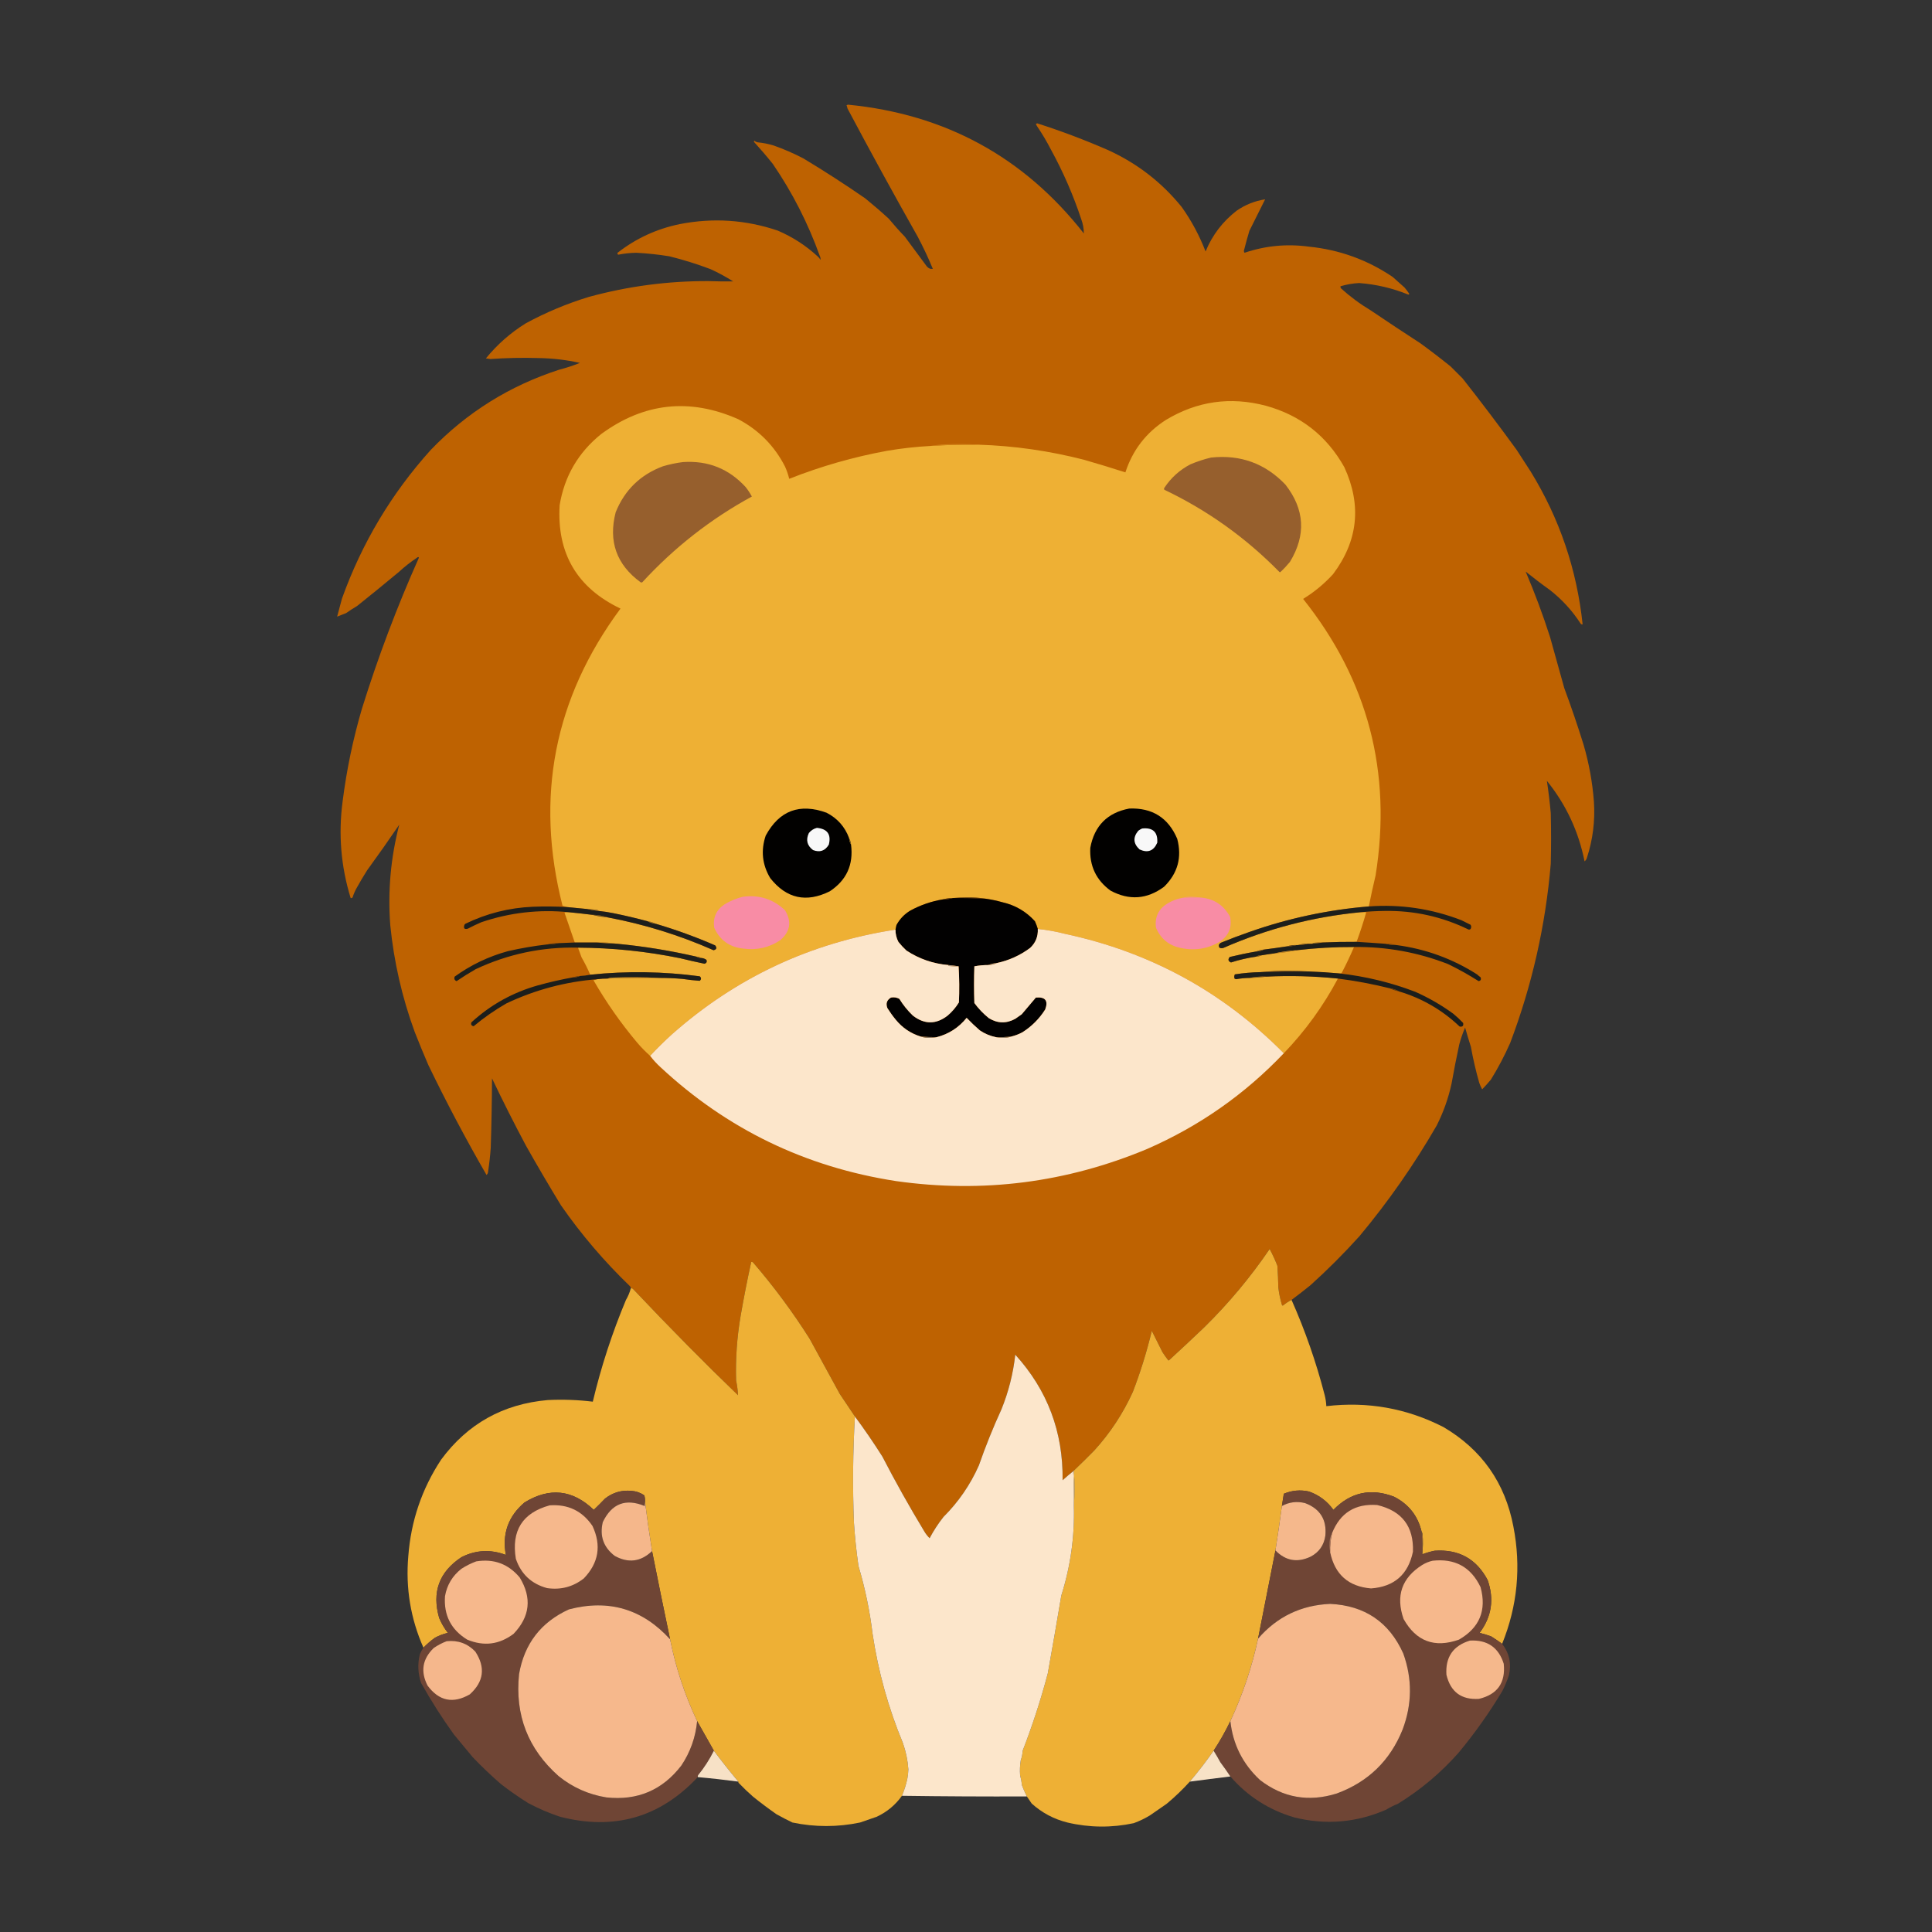 <?xml version="1.0" encoding="UTF-8"?>
<!DOCTYPE svg PUBLIC "-//W3C//DTD SVG 1.1//EN" "http://www.w3.org/Graphics/SVG/1.1/DTD/svg11.dtd">
<svg xmlns="http://www.w3.org/2000/svg" version="1.1" width="3000px" height="3000px" style="shape-rendering:geometricPrecision; text-rendering:geometricPrecision; image-rendering:optimizeQuality; fill-rule:evenodd; clip-rule:evenodd" xmlns:xlink="http://www.w3.org/1999/xlink">
<rect width="100%" height="100%" fill="#333333" stroke="none"/>
<g><path style="opacity:0.997" fill="#be6201" d="M 2005.5,2018.5 C 2000.88,2020.81 1996.55,2023.65 1992.5,2027C 1991.52,2027.59 1990.85,2027.26 1990.5,2026C 1987.93,2017.34 1986.1,2008.51 1985,1999.5C 1984.79,1988.12 1984.29,1976.79 1983.5,1965.5C 1984.74,1948.86 1985.58,1932.2 1986,1915.5C 1981.75,1923.86 1976.91,1931.86 1971.5,1939.5C 1941.69,1983.34 1907.69,2024 1869.5,2061.5C 1851.65,2078.52 1833.65,2095.35 1815.5,2112C 1814.67,2112.69 1814,2112.52 1813.5,2111.5C 1810.47,2107.64 1807.64,2103.64 1805,2099.5C 1799.45,2088.39 1793.95,2077.39 1788.5,2066.5C 1780.8,2098.77 1770.97,2130.44 1759,2161.5C 1743.72,2195.09 1723.72,2225.42 1699,2252.5C 1688.6,2263.06 1678.1,2273.4 1667.5,2283.5C 1666.83,2283.5 1666.5,2283.83 1666.5,2284.5C 1660.87,2288.96 1655.37,2293.62 1650,2298.5C 1650.96,2223.49 1626.46,2158.49 1576.5,2103.5C 1573.24,2132.86 1566.08,2161.19 1555,2188.5C 1541.94,2216.95 1530.28,2245.95 1520,2275.5C 1506.62,2305.61 1488.28,2332.28 1465,2355.5C 1456.84,2365.82 1449.67,2376.82 1443.5,2388.5C 1440.19,2385.23 1437.36,2381.57 1435,2377.5C 1412.05,2339.55 1390.38,2300.88 1370,2261.5C 1356.55,2240.25 1342.39,2219.58 1327.5,2199.5C 1319.68,2187.86 1311.84,2176.2 1304,2164.5C 1288.33,2135.83 1272.67,2107.17 1257,2078.5C 1230.72,2037.05 1201.56,1997.72 1169.5,1960.5C 1168.68,1959.61 1167.68,1959.28 1166.5,1959.5C 1160.38,1987.37 1154.88,2015.37 1150,2043.5C 1144.36,2076.61 1142.02,2109.94 1143,2143.5C 1144.58,2151.13 1145.58,2158.8 1146,2166.5C 1119.69,2141.19 1093.69,2115.53 1068,2089.5C 1039.14,2060.3 1010.64,2030.8 982.5,2001C 981.552,2000.52 980.552,2000.35 979.5,2000.5C 979.461,1999.42 979.127,1998.42 978.5,1997.5C 938.359,1958.88 902.526,1916.88 871,1871.5C 852.482,1841.13 834.482,1810.46 817,1779.5C 798.587,1745.01 780.92,1710.01 764,1674.5C 763.829,1710.51 763.163,1746.51 762,1782.5C 761.16,1794.55 759.827,1806.55 758,1818.5C 757.964,1820.94 757.131,1822.94 755.5,1824.5C 723.196,1768.55 693.029,1711.55 665,1653.5C 657.718,1636.6 650.718,1619.6 644,1602.5C 624.325,1548.8 611.658,1493.47 606,1436.5C 602.021,1383.61 606.687,1331.61 620,1280.5C 603.722,1304.44 587.056,1328.11 570,1351.5C 564.415,1360.34 559.081,1369.34 554,1378.5C 551.283,1383.27 549.116,1388.27 547.5,1393.5C 546.675,1394.39 545.675,1394.72 544.5,1394.5C 529.416,1345.49 525.249,1295.49 532,1244.5C 538.162,1195.69 548.162,1147.69 562,1100.5C 586.931,1020.5 616.431,942.329 650.5,866C 649.964,864.623 648.964,864.623 647.5,866C 637.52,872.663 628.186,879.996 619.5,888C 597.981,905.916 576.314,923.582 554.5,941C 548.663,944.418 542.996,948.084 537.5,952C 532.766,953.841 528.1,955.675 523.5,957.5C 526.089,948.226 528.589,938.892 531,929.5C 561.956,843.212 607.956,766.212 669,698.5C 724.87,640.455 791.37,598.955 868.5,574C 879.399,571.2 890.065,567.7 900.5,563.5C 879.439,558.827 858.106,556.327 836.5,556C 811.476,555.254 786.476,555.754 761.5,557.5C 759.167,557.167 756.833,556.833 754.5,556.5C 772.188,534.842 792.854,516.675 816.5,502C 847.712,485.067 880.378,471.4 914.5,461C 975.196,444.425 1037.03,436.258 1100,436.5C 1112.84,436.93 1125.67,437.097 1138.5,437C 1127.31,429.904 1115.65,423.571 1103.5,418C 1082.59,410.082 1061.26,403.415 1039.5,398C 1022.43,395.221 1005.27,393.388 988,392.5C 978.527,392.647 969.194,393.647 960,395.5C 958.77,394.725 958.437,393.725 959,392.5C 987.52,370.195 1019.69,355.362 1055.5,348C 1107.11,337.888 1157.78,341.221 1207.5,358C 1230.59,367.859 1251.26,381.193 1269.5,398C 1271.38,399.543 1272.88,401.376 1274,403.5C 1274.32,401.447 1273.99,399.447 1273,397.5C 1254.68,346.522 1230.35,298.855 1200,254.5C 1190.55,242.711 1180.71,231.211 1170.5,220C 1170.83,219.5 1171.17,219 1171.5,218.5C 1172.91,219.806 1174.58,220.64 1176.5,221C 1185.01,221.817 1193.34,223.484 1201.5,226C 1217.31,231.57 1232.64,238.236 1247.5,246C 1280.15,265.657 1312.15,286.324 1343.5,308C 1355.96,318.126 1368.13,328.626 1380,339.5C 1387.99,349.157 1396.32,358.49 1405,367.5C 1416.32,382.795 1427.65,398.129 1439,413.5C 1441.6,416.696 1444.77,418.029 1448.5,417.5C 1441.49,400.481 1433.66,383.815 1425,367.5C 1387.82,301.647 1351.49,235.314 1316,168.5C 1315.65,166.782 1315.15,165.115 1314.5,163.5C 1315.17,163.167 1315.83,162.833 1316.5,162.5C 1467.75,177.185 1589.92,243.852 1683,362.5C 1682.96,354.981 1681.62,347.648 1679,340.5C 1666.6,303.042 1650.94,267.042 1632,232.5C 1625.44,219.704 1618.1,207.37 1610,195.5C 1609.5,194.5 1609,193.5 1608.5,192.5C 1609.17,192.167 1609.83,191.833 1610.5,191.5C 1647.93,203.475 1684.6,217.308 1720.5,233C 1765.77,253.635 1803.93,283.135 1835,321.5C 1850.18,342.855 1862.51,365.855 1872,390.5C 1882.45,365.043 1898.61,343.877 1920.5,327C 1933.83,317.833 1948.5,312 1964.5,309.5C 1956.34,325.811 1948.18,342.144 1940,358.5C 1937.13,368.114 1934.46,377.78 1932,387.5C 1931.2,389.259 1931.37,390.926 1932.5,392.5C 1965.11,381.512 1998.45,378.345 2032.5,383C 2079.9,387.798 2123.24,403.464 2162.5,430C 2168.67,435.5 2174.83,441 2181,446.5C 2183.69,449.692 2186.19,453.025 2188.5,456.5C 2188,456.833 2187.5,457.167 2187,457.5C 2162.52,447.506 2137.02,441.506 2110.5,439.5C 2100.61,440.011 2090.95,441.678 2081.5,444.5C 2081.35,445.552 2081.52,446.552 2082,447.5C 2096.37,460.542 2111.87,472.042 2128.5,482C 2154,499.248 2179.66,516.248 2205.5,533C 2221.43,544.589 2237.1,556.589 2252.5,569C 2258.67,575.167 2264.83,581.333 2271,587.5C 2299.74,623.983 2327.74,660.983 2355,698.5C 2362.33,709.833 2369.67,721.167 2377,732.5C 2421.62,805.177 2448.45,884.177 2457.5,969.5C 2456.32,969.719 2455.32,969.386 2454.5,968.5C 2441.43,948.269 2425.43,930.769 2406.5,916C 2393.72,906.884 2381.22,897.384 2369,887.5C 2383.19,920.725 2395.86,954.725 2407,989.5C 2414.43,1015.83 2421.76,1042.16 2429,1068.5C 2439.79,1097.55 2449.79,1126.88 2459,1156.5C 2467.38,1185.27 2472.72,1214.6 2475,1244.5C 2477.04,1274.57 2473.37,1303.9 2464,1332.5C 2463.31,1334.55 2462.15,1336.22 2460.5,1337.5C 2451.18,1290.86 2431.68,1249.19 2402,1212.5C 2404.49,1229.05 2406.49,1245.72 2408,1262.5C 2408.67,1288.83 2408.67,1315.17 2408,1341.5C 2399.9,1437.21 2378.9,1529.88 2345,1619.5C 2336.32,1639.18 2326.32,1658.18 2315,1676.5C 2310.66,1681.67 2306.16,1686.67 2301.5,1691.5C 2299.72,1688.33 2298.22,1684.99 2297,1681.5C 2291.72,1663.05 2287.39,1644.38 2284,1625.5C 2280.8,1615.56 2277.8,1605.56 2275,1595.5C 2271.4,1603.96 2268.4,1612.63 2266,1621.5C 2261.62,1641.76 2257.62,1662.09 2254,1682.5C 2249.07,1705.21 2241.4,1726.87 2231,1747.5C 2195.92,1808.34 2155.92,1865.67 2111,1919.5C 2086.86,1946.31 2061.36,1971.81 2034.5,1996C 2025,2003.66 2015.34,2011.16 2005.5,2018.5 Z M 1983.5,1965.5 C 1980.08,1956.66 1976.08,1947.99 1971.5,1939.5C 1976.91,1931.86 1981.75,1923.86 1986,1915.5C 1985.58,1932.2 1984.74,1948.86 1983.5,1965.5 Z"/></g>
<g><path style="opacity:1" fill="#eeb034" d="M 2125.5,1407.5 C 2062.12,1412.73 2000.45,1425.9 1940.5,1447C 1925.34,1452.27 1910.34,1457.94 1895.5,1464C 1892.61,1465.93 1891.95,1468.43 1893.5,1471.5C 1895.43,1472.52 1897.43,1472.69 1899.5,1472C 1967.56,1442.15 2038.56,1423.65 2112.5,1416.5C 2115.5,1416.5 2118.5,1416.5 2121.5,1416.5C 2117.08,1432.02 2112.08,1447.35 2106.5,1462.5C 2088.82,1462.38 2071.16,1462.72 2053.5,1463.5C 2049.15,1463.33 2044.82,1463.5 2040.5,1464C 2039.26,1464.23 2038.26,1464.73 2037.5,1465.5C 2035.17,1465.5 2032.83,1465.5 2030.5,1465.5C 2025.25,1465.3 2020.25,1465.97 2015.5,1467.5C 2014.83,1467.5 2014.17,1467.5 2013.5,1467.5C 2008.25,1467.3 2003.25,1467.97 1998.5,1469.5C 1986.53,1471.33 1974.53,1473 1962.5,1474.5C 1958.2,1474.75 1954.2,1475.75 1950.5,1477.5C 1936.75,1479.85 1923.08,1482.69 1909.5,1486C 1906.43,1489.8 1907.09,1492.64 1911.5,1494.5C 1924.26,1490.39 1937.26,1487.39 1950.5,1485.5C 1953.43,1485.43 1956.09,1484.77 1958.5,1483.5C 1965.14,1482.31 1971.8,1481.31 1978.5,1480.5C 1990.4,1479.57 2002.07,1477.9 2013.5,1475.5C 2042.91,1472.03 2072.58,1470.37 2102.5,1470.5C 2096.71,1484.08 2090.38,1497.41 2083.5,1510.5C 2082.31,1511.43 2080.98,1511.76 2079.5,1511.5C 2063.87,1510.07 2048.2,1509.07 2032.5,1508.5C 2022.34,1507.83 2012.01,1507.5 2001.5,1507.5C 1986.63,1507.3 1971.97,1507.97 1957.5,1509.5C 1944.09,1509.78 1930.75,1510.95 1917.5,1513C 1916.41,1515.06 1916.24,1517.23 1917,1519.5C 1917.72,1520.06 1918.56,1520.39 1919.5,1520.5C 1926.44,1519.25 1933.44,1518.58 1940.5,1518.5C 1949.35,1518.31 1958.02,1517.64 1966.5,1516.5C 2003.64,1514.7 2040.64,1515.7 2077.5,1519.5C 2054.88,1562.07 2026.88,1600.73 1993.5,1635.5C 1899.12,1540.12 1785.78,1478.29 1653.5,1450C 1639.67,1446.4 1625.67,1443.9 1611.5,1442.5C 1610.29,1438.41 1608.79,1434.41 1607,1430.5C 1593.38,1415.43 1576.54,1405.6 1556.5,1401C 1547.94,1398.59 1539.28,1396.76 1530.5,1395.5C 1520.88,1393.96 1511.05,1393.29 1501,1393.5C 1493.66,1393.5 1486.49,1393.83 1479.5,1394.5C 1474.27,1394.44 1469.27,1395.11 1464.5,1396.5C 1446.53,1399.44 1429.53,1405.27 1413.5,1414C 1404.28,1419.55 1397.12,1427.05 1392,1436.5C 1391.56,1438.87 1391.06,1441.2 1390.5,1443.5C 1258.57,1463.81 1142.9,1517.98 1043.5,1606C 1031.58,1616.75 1020.25,1627.92 1009.5,1639.5C 1002.17,1633 995.338,1626 989,1618.5C 963.657,1588.31 941.157,1556.14 921.5,1522C 923.708,1521.81 925.708,1521.31 927.5,1520.5C 932.805,1519.81 938.138,1519.47 943.5,1519.5C 970.49,1518.64 997.49,1518.31 1024.5,1518.5C 1036.19,1518.5 1047.85,1519 1059.5,1520C 1068.5,1521.36 1077.5,1522.36 1086.5,1523C 1089.17,1520.67 1089.17,1518.33 1086.5,1516C 1029.94,1508.44 973.27,1507.61 916.5,1513.5C 912.525,1504.22 908.025,1495.22 903,1486.5C 901.153,1481.48 899.319,1476.48 897.5,1471.5C 951.046,1471.75 1004.05,1477.25 1056.5,1488C 1068.97,1491.08 1081.47,1493.91 1094,1496.5C 1097.07,1495.55 1098.07,1493.55 1097,1490.5C 1094.51,1488.66 1091.67,1487.66 1088.5,1487.5C 1086.49,1486.08 1084.15,1485.41 1081.5,1485.5C 1040.82,1476.11 999.82,1469.44 958.5,1465.5C 948.049,1463.81 937.383,1463.14 926.5,1463.5C 915.167,1463.5 903.833,1463.5 892.5,1463.5C 887.266,1447.97 881.933,1432.47 876.5,1417C 878.81,1416.5 881.143,1416.34 883.5,1416.5C 895.519,1417.67 907.519,1419 919.5,1420.5C 927.268,1422.45 935.268,1423.78 943.5,1424.5C 1000.22,1435.13 1055.06,1452.13 1108,1475.5C 1112.76,1474.31 1113.59,1471.81 1110.5,1468C 1080.54,1454.96 1049.87,1443.79 1018.5,1434.5C 1014.5,1432.39 1010.16,1431.06 1005.5,1430.5C 987.98,1425.77 970.313,1421.6 952.5,1418C 944.881,1416.43 937.214,1415.27 929.5,1414.5C 929.082,1413.78 928.416,1413.28 927.5,1413C 922.192,1412.17 916.859,1411.67 911.5,1411.5C 901.177,1410.43 890.843,1409.43 880.5,1408.5C 878.302,1407.83 875.969,1407.17 873.5,1406.5C 830.509,1237.97 860.509,1084.13 963.5,945C 896.059,912.847 864.559,859.347 869,784.5C 876.423,739.493 897.923,702.66 933.5,674C 1000,625.25 1071,617.583 1146.5,651C 1178.39,667.887 1202.55,692.387 1219,724.5C 1221.73,730.63 1223.9,736.963 1225.5,743.5C 1274.67,724.059 1325.34,709.559 1377.5,700C 1399.69,696.219 1422.03,693.719 1444.5,692.5C 1469.47,690.898 1494.47,690.231 1519.5,690.5C 1574.84,692.254 1629.5,700.087 1683.5,714C 1705,720.185 1726.33,726.685 1747.5,733.5C 1758.75,698.857 1779.75,671.691 1810.5,652C 1858.89,622.878 1910.56,615.544 1965.5,630C 2019.54,644.889 2060.21,676.723 2087.5,725.5C 2114.62,784.444 2108.79,839.777 2070,891.5C 2056.27,906.567 2040.77,919.4 2023.5,930C 2124.17,1056.18 2161.67,1199.34 2136,1359.5C 2132.18,1375.44 2128.68,1391.44 2125.5,1407.5 Z"/></g>
<g><path style="opacity:1" fill="#d38517" d="M 1519.5,690.5 C 1494.47,690.231 1469.47,690.898 1444.5,692.5C 1451.97,691.19 1459.63,690.357 1467.5,690C 1485,689.171 1502.34,689.338 1519.5,690.5 Z"/></g>
<g><path style="opacity:1" fill="#965f2d" d="M 1880.5,710.5 C 1926.11,705.64 1964.61,719.64 1996,752.5C 2025.96,790.871 2028.29,830.871 2003,872.5C 1998.53,877.968 1993.7,883.135 1988.5,888C 1987.83,888.667 1987.17,888.667 1986.5,888C 1934.47,834.965 1874.97,792.465 1808,760.5C 1807.33,759.5 1807.33,758.5 1808,757.5C 1818.36,741.804 1831.86,729.637 1848.5,721C 1858.99,716.557 1869.66,713.057 1880.5,710.5 Z"/></g>
<g><path style="opacity:1" fill="#965f2d" d="M 1060.5,717.5 C 1099.41,714.882 1131.91,727.882 1158,756.5C 1161.58,761.073 1164.74,765.907 1167.5,771C 1103.64,805.828 1046.97,850.162 997.5,904C 996.5,904.667 995.5,904.667 994.5,904C 957.266,876.664 944.433,840.497 956,795.5C 969.96,760.874 994.46,737.04 1029.5,724C 1039.79,720.976 1050.12,718.81 1060.5,717.5 Z"/></g>
<g><path style="opacity:1" fill="#020100" d="M 1318.5,1301.5 C 1318.72,1305.16 1319.72,1308.5 1321.5,1311.5C 1325.51,1342.65 1314.51,1366.81 1288.5,1384C 1251.98,1402.16 1221.14,1395.33 1196,1363.5C 1183.53,1342.59 1181.2,1320.59 1189,1297.5C 1210.08,1258.67 1241.58,1246.83 1283.5,1262C 1300.34,1270.67 1312.01,1283.83 1318.5,1301.5 Z"/></g>
<g><path style="opacity:1" fill="#020100" d="M 1753.5,1255.5 C 1789.27,1254.12 1814.1,1269.79 1828,1302.5C 1835.59,1331.39 1828.76,1356.22 1807.5,1377C 1781.11,1396.5 1753.45,1398.5 1724.5,1383C 1702.07,1366.64 1691.57,1344.47 1693,1316.5C 1699.37,1282.29 1719.54,1261.96 1753.5,1255.5 Z"/></g>
<g><path style="opacity:1" fill="#f8f8f8" d="M 1268.5,1285.5 C 1284.76,1287.03 1290.93,1295.69 1287,1311.5C 1281.28,1321.2 1273.11,1324.03 1262.5,1320C 1253.17,1313.02 1251,1304.19 1256,1293.5C 1259.38,1289.41 1263.54,1286.74 1268.5,1285.5 Z"/></g>
<g><path style="opacity:1" fill="#f8f8f8" d="M 1773.5,1286.5 C 1790.16,1284.71 1797.99,1292.04 1797,1308.5C 1791.43,1321.36 1782.27,1324.86 1769.5,1319C 1759.69,1309.91 1759.02,1300.25 1767.5,1290C 1769.43,1288.54 1771.43,1287.37 1773.5,1286.5 Z"/></g>
<g><path style="opacity:1" fill="#5b4315" d="M 1318.5,1301.5 C 1320.28,1304.5 1321.28,1307.84 1321.5,1311.5C 1319.72,1308.5 1318.72,1305.16 1318.5,1301.5 Z"/></g>
<g><path style="opacity:1" fill="#f59783" d="M 1861.5,1393.5 C 1852.48,1393.45 1843.48,1393.78 1834.5,1394.5C 1839.58,1392.98 1844.91,1392.32 1850.5,1392.5C 1854.35,1392.5 1858.02,1392.83 1861.5,1393.5 Z"/></g>
<g><path style="opacity:1" fill="#f88ca5" d="M 1153.5,1392.5 C 1178.83,1389.1 1200.66,1396.1 1219,1413.5C 1229.69,1431.09 1227.19,1446.59 1211.5,1460C 1194.2,1471.46 1175.2,1475.79 1154.5,1473C 1132.95,1470.83 1117.79,1460 1109,1440.5C 1106.75,1424.83 1112.25,1412.67 1125.5,1404C 1134.39,1398.71 1143.72,1394.88 1153.5,1392.5 Z"/></g>
<g><path style="opacity:1" fill="#594214" d="M 1479.5,1394.5 C 1486.49,1393.83 1493.66,1393.5 1501,1393.5C 1511.05,1393.29 1520.88,1393.96 1530.5,1395.5C 1513.51,1394.66 1496.51,1394.33 1479.5,1394.5 Z"/></g>
<g><path style="opacity:1" fill="#f88ca5" d="M 1861.5,1393.5 C 1883.44,1394.53 1899.6,1404.53 1910,1423.5C 1913.32,1439.7 1908.16,1452.53 1894.5,1462C 1875.52,1473.36 1855.19,1476.7 1833.5,1472C 1815.06,1468.22 1802.23,1457.72 1795,1440.5C 1792.83,1423.33 1799.33,1410.5 1814.5,1402C 1820.79,1398.4 1827.46,1395.9 1834.5,1394.5C 1843.48,1393.78 1852.48,1393.45 1861.5,1393.5 Z"/></g>
<g><path style="opacity:1" fill="#020101" d="M 1479.5,1394.5 C 1496.51,1394.33 1513.51,1394.66 1530.5,1395.5C 1539.28,1396.76 1547.94,1398.59 1556.5,1401C 1576.54,1405.6 1593.38,1415.43 1607,1430.5C 1608.79,1434.41 1610.29,1438.41 1611.5,1442.5C 1612.07,1454.19 1608.07,1464.02 1599.5,1472C 1583.95,1483.58 1566.62,1491.41 1547.5,1495.5C 1542.88,1495.76 1538.54,1496.76 1534.5,1498.5C 1527.22,1498.48 1520.06,1499.15 1513,1500.5C 1512.33,1519.5 1512.33,1538.5 1513,1557.5C 1519.46,1566.3 1526.96,1574.13 1535.5,1581C 1548.97,1589.28 1562.63,1589.61 1576.5,1582C 1579.83,1579.67 1583.17,1577.33 1586.5,1575C 1593.83,1566.33 1601.17,1557.67 1608.5,1549C 1623.2,1547.68 1628.03,1553.85 1623,1567.5C 1613.83,1582 1602,1593.83 1587.5,1603C 1582.03,1605.88 1576.36,1608.04 1570.5,1609.5C 1562.53,1610.32 1554.53,1610.66 1546.5,1610.5C 1537.49,1608.67 1529.16,1605.17 1521.5,1600C 1514.31,1593.81 1507.48,1587.31 1501,1580.5C 1488.64,1595.76 1473.14,1605.76 1454.5,1610.5C 1446.15,1610.52 1437.82,1610.19 1429.5,1609.5C 1414.11,1604.72 1401.28,1596.05 1391,1583.5C 1386.28,1577.78 1381.95,1571.78 1378,1565.5C 1375.13,1558.42 1376.96,1552.92 1383.5,1549C 1388.07,1548.11 1392.41,1548.78 1396.5,1551C 1402.36,1560.53 1409.36,1569.2 1417.5,1577C 1435.52,1590.96 1453.52,1590.96 1471.5,1577C 1478.46,1571.05 1484.29,1564.22 1489,1556.5C 1489.83,1537.66 1489.66,1519 1488.5,1500.5C 1483.33,1499.62 1478,1498.95 1472.5,1498.5C 1448.85,1496.45 1427.19,1488.95 1407.5,1476C 1402.97,1471.8 1398.8,1467.3 1395,1462.5C 1391.95,1456.52 1390.45,1450.18 1390.5,1443.5C 1391.06,1441.2 1391.56,1438.87 1392,1436.5C 1397.12,1427.05 1404.28,1419.55 1413.5,1414C 1429.53,1405.27 1446.53,1399.44 1464.5,1396.5C 1469.73,1396.56 1474.73,1395.89 1479.5,1394.5 Z"/></g>
<g><path style="opacity:1" fill="#493611" d="M 1479.5,1394.5 C 1474.73,1395.89 1469.73,1396.56 1464.5,1396.5C 1469.27,1395.11 1474.27,1394.44 1479.5,1394.5 Z"/></g>
<g><path style="opacity:1" fill="#1d1f1c" d="M 2112.5,1416.5 C 2038.56,1423.65 1967.56,1442.15 1899.5,1472C 1897.43,1472.69 1895.43,1472.52 1893.5,1471.5C 1891.95,1468.43 1892.61,1465.93 1895.5,1464C 1910.34,1457.94 1925.34,1452.27 1940.5,1447C 2000.45,1425.9 2062.12,1412.73 2125.5,1407.5C 2175.21,1403.88 2223.21,1411.04 2269.5,1429C 2274.17,1431.33 2278.83,1433.67 2283.5,1436C 2284.78,1438.13 2284.78,1440.3 2283.5,1442.5C 2282.28,1443.61 2280.94,1443.78 2279.5,1443C 2238.84,1423.29 2195.84,1413.79 2150.5,1414.5C 2137.65,1414.63 2124.98,1415.3 2112.5,1416.5 Z"/></g>
<g><path style="opacity:1" fill="#1d1e1c" d="M 880.5,1408.5 C 890.843,1409.43 901.177,1410.43 911.5,1411.5C 917.31,1412.86 923.31,1413.86 929.5,1414.5C 937.214,1415.27 944.881,1416.43 952.5,1418C 970.313,1421.6 987.98,1425.77 1005.5,1430.5C 1009.5,1432.61 1013.84,1433.94 1018.5,1434.5C 1049.87,1443.79 1080.54,1454.96 1110.5,1468C 1113.59,1471.81 1112.76,1474.31 1108,1475.5C 1055.06,1452.13 1000.22,1435.13 943.5,1424.5C 935.837,1421.89 927.837,1420.56 919.5,1420.5C 907.519,1419 895.519,1417.67 883.5,1416.5C 837.136,1411.84 791.803,1417 747.5,1432C 740.42,1435.04 733.42,1438.37 726.5,1442C 721.333,1443.5 719.5,1441.67 721,1436.5C 721.308,1435.69 721.808,1435.03 722.5,1434.5C 755.632,1418.37 790.632,1409.54 827.5,1408C 845.181,1407.29 862.847,1407.45 880.5,1408.5 Z"/></g>
<g><path style="opacity:1" fill="#8c6c29" d="M 911.5,1411.5 C 916.859,1411.67 922.192,1412.17 927.5,1413C 928.416,1413.28 929.082,1413.78 929.5,1414.5C 923.31,1413.86 917.31,1412.86 911.5,1411.5 Z"/></g>
<g><path style="opacity:1" fill="#5b4b24" d="M 919.5,1420.5 C 927.837,1420.56 935.837,1421.89 943.5,1424.5C 935.268,1423.78 927.268,1422.45 919.5,1420.5 Z"/></g>
<g><path style="opacity:1" fill="#94722a" d="M 1005.5,1430.5 C 1010.16,1431.06 1014.5,1432.39 1018.5,1434.5C 1013.84,1433.94 1009.5,1432.61 1005.5,1430.5 Z"/></g>
<g><path style="opacity:1" fill="#fce6cb" d="M 1611.5,1442.5 C 1625.67,1443.9 1639.67,1446.4 1653.5,1450C 1785.78,1478.29 1899.12,1540.12 1993.5,1635.5C 1932.93,1699.21 1862.26,1748.71 1781.5,1784C 1656.26,1836.41 1526.26,1853.07 1391.5,1834C 1250.87,1812.34 1128.87,1753.34 1025.5,1657C 1019.65,1651.65 1014.31,1645.81 1009.5,1639.5C 1020.25,1627.92 1031.58,1616.75 1043.5,1606C 1142.9,1517.98 1258.57,1463.81 1390.5,1443.5C 1390.45,1450.18 1391.95,1456.52 1395,1462.5C 1398.8,1467.3 1402.97,1471.8 1407.5,1476C 1427.19,1488.95 1448.85,1496.45 1472.5,1498.5C 1472.61,1499.12 1472.94,1499.62 1473.5,1500C 1478.49,1500.5 1483.49,1500.67 1488.5,1500.5C 1489.66,1519 1489.83,1537.66 1489,1556.5C 1484.29,1564.22 1478.46,1571.05 1471.5,1577C 1453.52,1590.96 1435.52,1590.96 1417.5,1577C 1409.36,1569.2 1402.36,1560.53 1396.5,1551C 1392.41,1548.78 1388.07,1548.11 1383.5,1549C 1376.96,1552.92 1375.13,1558.42 1378,1565.5C 1381.95,1571.78 1386.28,1577.78 1391,1583.5C 1401.28,1596.05 1414.11,1604.72 1429.5,1609.5C 1434.06,1611.04 1438.9,1611.71 1444,1611.5C 1447.68,1611.5 1451.18,1611.17 1454.5,1610.5C 1473.14,1605.76 1488.64,1595.76 1501,1580.5C 1507.48,1587.31 1514.31,1593.81 1521.5,1600C 1529.16,1605.17 1537.49,1608.67 1546.5,1610.5C 1549.65,1611.17 1552.98,1611.5 1556.5,1611.5C 1561.44,1611.7 1566.1,1611.03 1570.5,1609.5C 1576.36,1608.04 1582.03,1605.88 1587.5,1603C 1602,1593.83 1613.83,1582 1623,1567.5C 1628.03,1553.85 1623.2,1547.68 1608.5,1549C 1601.17,1557.67 1593.83,1566.33 1586.5,1575C 1583.17,1577.33 1579.83,1579.67 1576.5,1582C 1562.63,1589.61 1548.97,1589.28 1535.5,1581C 1526.96,1574.13 1519.46,1566.3 1513,1557.5C 1512.33,1538.5 1512.33,1519.5 1513,1500.5C 1520.06,1499.15 1527.22,1498.48 1534.5,1498.5C 1539.19,1498.45 1543.52,1497.45 1547.5,1495.5C 1566.62,1491.41 1583.95,1483.58 1599.5,1472C 1608.07,1464.02 1612.07,1454.19 1611.5,1442.5 Z"/></g>
<g><path style="opacity:1" fill="#af852d" d="M 926.5,1463.5 C 937.383,1463.14 948.049,1463.81 958.5,1465.5C 947.653,1465.28 936.986,1464.61 926.5,1463.5 Z"/></g>
<g><path style="opacity:1" fill="#8e6e29" d="M 2053.5,1463.5 C 2048.35,1464.55 2043.02,1465.22 2037.5,1465.5C 2038.26,1464.73 2039.26,1464.23 2040.5,1464C 2044.82,1463.5 2049.15,1463.33 2053.5,1463.5 Z"/></g>
<g><path style="opacity:1" fill="#1c1e1c" d="M 2106.5,1462.5 C 2121.51,1463.36 2136.51,1464.36 2151.5,1465.5C 2156.94,1466.88 2162.61,1467.55 2168.5,1467.5C 2213.7,1473.5 2255.36,1488.67 2293.5,1513C 2295.24,1514.62 2297.07,1516.12 2299,1517.5C 2300.29,1520.86 2299.29,1522.86 2296,1523.5C 2280.79,1513.81 2264.96,1504.97 2248.5,1497C 2201.67,1478.74 2153,1469.9 2102.5,1470.5C 2072.58,1470.37 2042.91,1472.03 2013.5,1475.5C 2001.57,1476.21 1989.9,1477.88 1978.5,1480.5C 1971.8,1481.31 1965.14,1482.31 1958.5,1483.5C 1955.5,1483.29 1952.84,1483.96 1950.5,1485.5C 1937.26,1487.39 1924.26,1490.39 1911.5,1494.5C 1907.09,1492.64 1906.43,1489.8 1909.5,1486C 1923.08,1482.69 1936.75,1479.85 1950.5,1477.5C 1954.84,1477.34 1958.84,1476.34 1962.5,1474.5C 1974.53,1473 1986.53,1471.33 1998.5,1469.5C 2003.73,1469.56 2008.73,1468.89 2013.5,1467.5C 2014.17,1467.5 2014.83,1467.5 2015.5,1467.5C 2020.73,1467.56 2025.73,1466.89 2030.5,1465.5C 2032.83,1465.5 2035.17,1465.5 2037.5,1465.5C 2043.02,1465.22 2048.35,1464.55 2053.5,1463.5C 2071.16,1462.72 2088.82,1462.38 2106.5,1462.5 Z"/></g>
<g><path style="opacity:1" fill="#1d1f1c" d="M 892.5,1463.5 C 903.833,1463.5 915.167,1463.5 926.5,1463.5C 936.986,1464.61 947.653,1465.28 958.5,1465.5C 999.82,1469.44 1040.82,1476.11 1081.5,1485.5C 1083.51,1486.92 1085.85,1487.59 1088.5,1487.5C 1091.67,1487.66 1094.51,1488.66 1097,1490.5C 1098.07,1493.55 1097.07,1495.55 1094,1496.5C 1081.47,1493.91 1068.97,1491.08 1056.5,1488C 1004.05,1477.25 951.046,1471.75 897.5,1471.5C 841.805,1470.2 788.805,1481.37 738.5,1505C 728.398,1510.8 718.564,1516.96 709,1523.5C 705.795,1522.2 704.795,1519.87 706,1516.5C 730.955,1498.44 758.455,1485.28 788.5,1477C 808.664,1472.37 828.997,1468.87 849.5,1466.5C 855.712,1466.48 861.712,1465.81 867.5,1464.5C 875.831,1464.12 884.164,1463.78 892.5,1463.5 Z"/></g>
<g><path style="opacity:1" fill="#593712" d="M 867.5,1464.5 C 861.712,1465.81 855.712,1466.48 849.5,1466.5C 855.261,1464.94 861.261,1464.28 867.5,1464.5 Z"/></g>
<g><path style="opacity:1" fill="#693e10" d="M 2151.5,1465.5 C 2157.4,1465.32 2163.07,1465.99 2168.5,1467.5C 2162.61,1467.55 2156.94,1466.88 2151.5,1465.5 Z"/></g>
<g><path style="opacity:1" fill="#5d4c24" d="M 2030.5,1465.5 C 2025.73,1466.89 2020.73,1467.56 2015.5,1467.5C 2020.25,1465.97 2025.25,1465.3 2030.5,1465.5 Z"/></g>
<g><path style="opacity:1" fill="#4d4022" d="M 2013.5,1467.5 C 2008.73,1468.89 2003.73,1469.56 1998.5,1469.5C 2003.25,1467.97 2008.25,1467.3 2013.5,1467.5 Z"/></g>
<g><path style="opacity:1" fill="#806428" d="M 1962.5,1474.5 C 1958.84,1476.34 1954.84,1477.34 1950.5,1477.5C 1954.2,1475.75 1958.2,1474.75 1962.5,1474.5 Z"/></g>
<g><path style="opacity:1" fill="#b3872e" d="M 2013.5,1475.5 C 2002.07,1477.9 1990.4,1479.57 1978.5,1480.5C 1989.9,1477.88 2001.57,1476.21 2013.5,1475.5 Z"/></g>
<g><path style="opacity:1" fill="#735b26" d="M 1958.5,1483.5 C 1956.09,1484.77 1953.43,1485.43 1950.5,1485.5C 1952.84,1483.96 1955.5,1483.29 1958.5,1483.5 Z"/></g>
<g><path style="opacity:1" fill="#765d27" d="M 1081.5,1485.5 C 1084.15,1485.41 1086.49,1486.08 1088.5,1487.5C 1085.85,1487.59 1083.51,1486.92 1081.5,1485.5 Z"/></g>
<g><path style="opacity:1" fill="#9d907f" d="M 1547.5,1495.5 C 1543.52,1497.45 1539.19,1498.45 1534.5,1498.5C 1538.54,1496.76 1542.88,1495.76 1547.5,1495.5 Z"/></g>
<g><path style="opacity:1" fill="#ab9c8a" d="M 1472.5,1498.5 C 1478,1498.95 1483.33,1499.62 1488.5,1500.5C 1483.49,1500.67 1478.49,1500.5 1473.5,1500C 1472.94,1499.62 1472.61,1499.12 1472.5,1498.5 Z"/></g>
<g><path style="opacity:1" fill="#5e4c24" d="M 2032.5,1508.5 C 2007.49,1508.38 1982.49,1508.71 1957.5,1509.5C 1971.97,1507.97 1986.63,1507.3 2001.5,1507.5C 2012.01,1507.5 2022.34,1507.83 2032.5,1508.5 Z"/></g>
<g><path style="opacity:1" fill="#1c1e1c" d="M 2032.5,1508.5 C 2048.2,1509.07 2063.87,1510.07 2079.5,1511.5C 2119.92,1515.94 2159.26,1525.44 2197.5,1540C 2218.42,1549.27 2238.08,1560.6 2256.5,1574C 2261.97,1578.47 2267.13,1583.3 2272,1588.5C 2272.83,1593 2271,1594.83 2266.5,1594C 2239.54,1568.35 2208.2,1550.18 2172.5,1539.5C 2167.92,1536.86 2162.92,1535.19 2157.5,1534.5C 2131.15,1527.96 2104.48,1522.96 2077.5,1519.5C 2040.64,1515.7 2003.64,1514.7 1966.5,1516.5C 1957.61,1516.14 1948.94,1516.81 1940.5,1518.5C 1933.44,1518.58 1926.44,1519.25 1919.5,1520.5C 1918.56,1520.39 1917.72,1520.06 1917,1519.5C 1916.24,1517.23 1916.41,1515.06 1917.5,1513C 1930.75,1510.95 1944.09,1509.78 1957.5,1509.5C 1982.49,1508.71 2007.49,1508.38 2032.5,1508.5 Z"/></g>
<g><path style="opacity:1" fill="#1c1e1c" d="M 1024.5,1518.5 C 1000,1517.34 975.337,1517.17 950.5,1518C 947.964,1518.19 945.631,1518.69 943.5,1519.5C 938.138,1519.47 932.805,1519.81 927.5,1520.5C 878.179,1524.41 831.179,1536.91 786.5,1558C 768.413,1568.37 751.413,1580.2 735.5,1593.5C 732.025,1592.86 730.859,1590.86 732,1587.5C 761.751,1560.2 796.251,1541.03 835.5,1530C 853.638,1524.98 871.971,1520.81 890.5,1517.5C 894.122,1517.68 897.456,1517.01 900.5,1515.5C 905.907,1515.3 911.24,1514.63 916.5,1513.5C 973.27,1507.61 1029.94,1508.44 1086.5,1516C 1089.17,1518.33 1089.17,1520.67 1086.5,1523C 1077.5,1522.36 1068.5,1521.36 1059.5,1520C 1047.85,1519 1036.19,1518.5 1024.5,1518.5 Z"/></g>
<g><path style="opacity:1" fill="#663d10" d="M 900.5,1515.5 C 897.456,1517.01 894.122,1517.68 890.5,1517.5C 893.589,1516.22 896.922,1515.55 900.5,1515.5 Z"/></g>
<g><path style="opacity:1" fill="#ad832d" d="M 1024.5,1518.5 C 997.49,1518.31 970.49,1518.64 943.5,1519.5C 945.631,1518.69 947.964,1518.19 950.5,1518C 975.337,1517.17 1000,1517.34 1024.5,1518.5 Z"/></g>
<g><path style="opacity:1" fill="#806428" d="M 1966.5,1516.5 C 1958.02,1517.64 1949.35,1518.31 1940.5,1518.5C 1948.94,1516.81 1957.61,1516.14 1966.5,1516.5 Z"/></g>
<g><path style="opacity:1" fill="#553613" d="M 2157.5,1534.5 C 2162.92,1535.19 2167.92,1536.86 2172.5,1539.5C 2167.22,1538.41 2162.22,1536.74 2157.5,1534.5 Z"/></g>
<g><path style="opacity:1" fill="#817667" d="M 1429.5,1609.5 C 1437.82,1610.19 1446.15,1610.52 1454.5,1610.5C 1451.18,1611.17 1447.68,1611.5 1444,1611.5C 1438.9,1611.71 1434.06,1611.04 1429.5,1609.5 Z"/></g>
<g><path style="opacity:1" fill="#8b7f70" d="M 1570.5,1609.5 C 1566.1,1611.03 1561.44,1611.7 1556.5,1611.5C 1552.98,1611.5 1549.65,1611.17 1546.5,1610.5C 1554.53,1610.66 1562.53,1610.32 1570.5,1609.5 Z"/></g>
<g><path style="opacity:0.998" fill="#eeb035" d="M 1971.5,1939.5 C 1976.08,1947.99 1980.08,1956.66 1983.5,1965.5C 1984.29,1976.79 1984.79,1988.12 1985,1999.5C 1986.1,2008.51 1987.93,2017.34 1990.5,2026C 1990.85,2027.26 1991.52,2027.59 1992.5,2027C 1996.55,2023.65 2000.88,2020.81 2005.5,2018.5C 2026.7,2066.25 2043.86,2115.58 2057,2166.5C 2058.42,2172.09 2059.25,2177.76 2059.5,2183.5C 2123.67,2175.91 2184.34,2186.74 2241.5,2216C 2300.96,2251.08 2337.13,2302.58 2350,2370.5C 2362.15,2432.96 2356.32,2493.63 2332.5,2552.5C 2327.01,2548.52 2321.34,2544.69 2315.5,2541C 2309.58,2538.86 2303.58,2537.03 2297.5,2535.5C 2316.28,2510.5 2320.44,2483.17 2310,2453.5C 2292.54,2420.51 2265.04,2405.35 2227.5,2408C 2220.99,2409.38 2214.66,2411.21 2208.5,2413.5C 2209.57,2403.19 2209.73,2392.86 2209,2382.5C 2208.79,2380.94 2208.29,2379.61 2207.5,2378.5C 2201.68,2353.74 2187.35,2335.58 2164.5,2324C 2128.55,2310.32 2097.22,2317.16 2070.5,2344.5C 2060.86,2331.03 2048.19,2321.53 2032.5,2316C 2019.09,2313.06 2006.09,2314.23 1993.5,2319.5C 1992.39,2325.82 1991.39,2332.16 1990.5,2338.5C 1987.46,2361.55 1984.12,2384.55 1980.5,2407.5C 1971.63,2453.04 1962.63,2498.71 1953.5,2544.5C 1943.95,2588.81 1929.62,2631.48 1910.5,2672.5C 1902.85,2688.48 1894.18,2703.82 1884.5,2718.5C 1872.94,2735.07 1860.61,2751.07 1847.5,2766.5C 1836.31,2778.86 1824.31,2790.36 1811.5,2801C 1802.88,2806.94 1794.21,2812.94 1785.5,2819C 1777.59,2823.79 1769.26,2827.79 1760.5,2831C 1726.11,2838.36 1691.77,2838.03 1657.5,2830C 1636.42,2824.72 1617.92,2814.88 1602,2800.5C 1599.48,2796.78 1596.98,2793.11 1594.5,2789.5C 1591.72,2784.02 1589.22,2778.35 1587,2772.5C 1586.39,2767.09 1585.39,2761.76 1584,2756.5C 1583.43,2748.8 1583.76,2741.14 1585,2733.5C 1586.73,2728.65 1587.73,2723.65 1588,2718.5C 1603.19,2679.26 1616.19,2639.26 1627,2598.5C 1634.2,2558.21 1641.2,2517.88 1648,2477.5C 1662.31,2432.3 1668.81,2385.97 1667.5,2338.5C 1668.83,2320.17 1668.83,2301.83 1667.5,2283.5C 1678.1,2273.4 1688.6,2263.06 1699,2252.5C 1723.72,2225.42 1743.72,2195.09 1759,2161.5C 1770.97,2130.44 1780.8,2098.77 1788.5,2066.5C 1793.95,2077.39 1799.45,2088.39 1805,2099.5C 1807.64,2103.64 1810.47,2107.64 1813.5,2111.5C 1814,2112.52 1814.67,2112.69 1815.5,2112C 1833.65,2095.35 1851.65,2078.52 1869.5,2061.5C 1907.69,2024 1941.69,1983.34 1971.5,1939.5 Z"/></g>
<g><path style="opacity:0.998" fill="#eeb035" d="M 1327.5,2199.5 C 1324.32,2254.47 1323.82,2309.47 1326,2364.5C 1327.48,2386.92 1329.81,2409.26 1333,2431.5C 1343.34,2466.2 1350.67,2501.53 1355,2537.5C 1363.77,2595.81 1379.44,2652.15 1402,2706.5C 1406.69,2719.79 1409.52,2733.45 1410.5,2747.5C 1410.33,2752.2 1409.83,2756.87 1409,2761.5C 1407.05,2770.84 1404.22,2779.84 1400.5,2788.5C 1390.5,2802.65 1377.5,2813.48 1361.5,2821C 1352.83,2824 1344.17,2827 1335.5,2830C 1300.48,2837.29 1265.48,2837.29 1230.5,2830C 1222.04,2825.94 1213.71,2821.6 1205.5,2817C 1193.24,2808.41 1181.24,2799.41 1169.5,2790C 1161.67,2783.17 1154.17,2776 1147,2768.5C 1146.54,2767.91 1146.37,2767.24 1146.5,2766.5C 1133.34,2750.82 1120.67,2734.82 1108.5,2718.5C 1099.82,2703.13 1091.15,2687.79 1082.5,2672.5C 1063.28,2631.84 1049.28,2589.5 1040.5,2545.5C 1030.89,2499.77 1021.55,2454.1 1012.5,2408.5C 1008.41,2382.76 1004.74,2357.1 1001.5,2331.5C 1001.7,2328.27 1001.37,2325.11 1000.5,2322C 994.543,2317.9 987.877,2315.57 980.5,2315C 965.202,2313.57 951.535,2317.57 939.5,2327C 933.76,2333.04 927.926,2338.87 922,2344.5C 889.145,2313 853.312,2309.16 814.5,2333C 789.152,2354.54 779.485,2381.71 785.5,2414.5C 761.927,2405.53 738.927,2406.7 716.5,2418C 681.875,2440.86 670.375,2472.36 682,2512.5C 685.491,2520.82 689.991,2528.49 695.5,2535.5C 688.558,2537.08 681.892,2539.58 675.5,2543C 668.968,2547.71 662.968,2552.88 657.5,2558.5C 637.55,2513.38 629.717,2466.05 634,2416.5C 638.101,2361.86 655.101,2311.86 685,2266.5C 725.976,2210.91 781.142,2180.08 850.5,2174C 873.928,2172.85 897.261,2173.68 920.5,2176.5C 933.358,2122.43 950.525,2069.76 972,2018.5C 975.355,2012.8 977.855,2006.8 979.5,2000.5C 980.552,2000.35 981.552,2000.52 982.5,2001C 1010.64,2030.8 1039.14,2060.3 1068,2089.5C 1093.69,2115.53 1119.69,2141.19 1146,2166.5C 1145.58,2158.8 1144.58,2151.13 1143,2143.5C 1142.02,2109.94 1144.36,2076.61 1150,2043.5C 1154.88,2015.37 1160.38,1987.37 1166.5,1959.5C 1167.68,1959.28 1168.68,1959.61 1169.5,1960.5C 1201.56,1997.72 1230.72,2037.05 1257,2078.5C 1272.67,2107.17 1288.33,2135.83 1304,2164.5C 1311.84,2176.2 1319.68,2187.86 1327.5,2199.5 Z"/></g>
<g><path style="opacity:1" fill="#fce6cb" d="M 1666.5,2284.5 C 1667.5,2302.33 1667.83,2320.33 1667.5,2338.5C 1668.81,2385.97 1662.31,2432.3 1648,2477.5C 1641.2,2517.88 1634.2,2558.21 1627,2598.5C 1616.19,2639.26 1603.19,2679.26 1588,2718.5C 1587.73,2723.65 1586.73,2728.65 1585,2733.5C 1583.76,2741.14 1583.43,2748.8 1584,2756.5C 1585.39,2761.76 1586.39,2767.09 1587,2772.5C 1589.22,2778.35 1591.72,2784.02 1594.5,2789.5C 1529.83,2789.74 1465.16,2789.41 1400.5,2788.5C 1404.22,2779.84 1407.05,2770.84 1409,2761.5C 1409.83,2756.87 1410.33,2752.2 1410.5,2747.5C 1409.52,2733.45 1406.69,2719.79 1402,2706.5C 1379.44,2652.15 1363.77,2595.81 1355,2537.5C 1350.67,2501.53 1343.34,2466.2 1333,2431.5C 1329.81,2409.26 1327.48,2386.92 1326,2364.5C 1323.82,2309.47 1324.32,2254.47 1327.5,2199.5C 1342.39,2219.58 1356.55,2240.25 1370,2261.5C 1390.38,2300.88 1412.05,2339.55 1435,2377.5C 1437.36,2381.57 1440.19,2385.23 1443.5,2388.5C 1449.67,2376.82 1456.84,2365.82 1465,2355.5C 1488.28,2332.28 1506.62,2305.61 1520,2275.5C 1530.28,2245.95 1541.94,2216.95 1555,2188.5C 1566.08,2161.19 1573.24,2132.86 1576.5,2103.5C 1626.46,2158.49 1650.96,2223.49 1650,2298.5C 1655.37,2293.62 1660.87,2288.96 1666.5,2284.5 Z"/></g>
<g><path style="opacity:1" fill="#f7d08d" d="M 1666.5,2284.5 C 1666.5,2283.83 1666.83,2283.5 1667.5,2283.5C 1668.83,2301.83 1668.83,2320.17 1667.5,2338.5C 1667.83,2320.33 1667.5,2302.33 1666.5,2284.5 Z"/></g>
<g><path style="opacity:0.998" fill="#6f4535" d="M 1001.5,2331.5 C 1001.66,2333.86 1001.5,2336.19 1001,2338.5C 971.524,2326.33 949.857,2334.66 936,2363.5C 930.854,2385.07 937.021,2402.57 954.5,2416C 975.736,2427.68 995.069,2425.18 1012.5,2408.5C 1021.55,2454.1 1030.89,2499.77 1040.5,2545.5C 997.573,2498.36 945.24,2482.86 883.5,2499C 840.047,2518.8 814.214,2552.3 806,2599.5C 799.403,2663.07 819.903,2715.9 867.5,2758C 889.165,2775.49 913.832,2786.49 941.5,2791C 989.784,2796.25 1028.62,2779.75 1058,2741.5C 1071.95,2720.63 1080.12,2697.63 1082.5,2672.5C 1091.15,2687.79 1099.82,2703.13 1108.5,2718.5C 1101.74,2732.09 1093.57,2744.76 1084,2756.5C 1083.52,2757.45 1083.35,2758.45 1083.5,2759.5C 1024.89,2822.17 953.561,2842.67 869.5,2821C 852.559,2815.35 836.226,2808.35 820.5,2800C 805.609,2790.73 791.275,2780.73 777.5,2770C 762.368,2756.87 747.868,2743.04 734,2728.5C 724.304,2716.81 714.637,2705.14 705,2693.5C 686.49,2667.82 669.49,2641.15 654,2613.5C 648.888,2598.7 648.221,2583.7 652,2568.5C 653.592,2564.98 655.425,2561.65 657.5,2558.5C 662.968,2552.88 668.968,2547.71 675.5,2543C 681.892,2539.58 688.558,2537.08 695.5,2535.5C 689.991,2528.49 685.491,2520.82 682,2512.5C 670.375,2472.36 681.875,2440.86 716.5,2418C 738.927,2406.7 761.927,2405.53 785.5,2414.5C 779.485,2381.71 789.152,2354.54 814.5,2333C 853.312,2309.16 889.145,2313 922,2344.5C 927.926,2338.87 933.76,2333.04 939.5,2327C 951.535,2317.57 965.202,2313.57 980.5,2315C 987.877,2315.57 994.543,2317.9 1000.5,2322C 1001.37,2325.11 1001.7,2328.27 1001.5,2331.5 Z"/></g>
<g><path style="opacity:0.998" fill="#6f4535" d="M 2207.5,2378.5 C 2208.42,2390.91 2208.75,2402.57 2208.5,2413.5C 2214.66,2411.21 2220.99,2409.38 2227.5,2408C 2265.04,2405.35 2292.54,2420.51 2310,2453.5C 2320.44,2483.17 2316.28,2510.5 2297.5,2535.5C 2303.58,2537.03 2309.58,2538.86 2315.5,2541C 2321.34,2544.69 2327.01,2548.52 2332.5,2552.5C 2343.72,2567.08 2347.22,2583.41 2343,2601.5C 2340.2,2609.77 2336.86,2617.77 2333,2625.5C 2312.79,2659.26 2290.12,2691.26 2265,2721.5C 2237.48,2752.68 2205.98,2779.18 2170.5,2801C 2164.26,2803.45 2158.26,2806.45 2152.5,2810C 2106.24,2830.22 2058.57,2834.22 2009.5,2822C 1970.2,2810.37 1937.2,2789.2 1910.5,2758.5C 1905.58,2751.06 1900.41,2743.73 1895,2736.5C 1891.64,2730.33 1888.14,2724.33 1884.5,2718.5C 1894.18,2703.82 1902.85,2688.48 1910.5,2672.5C 1914.43,2708.63 1929.76,2739.13 1956.5,2764C 1992.32,2791.56 2031.99,2798.56 2075.5,2785C 2124.48,2767.02 2158.64,2733.86 2178,2685.5C 2192.79,2646.21 2193.13,2606.88 2179,2567.5C 2157.04,2518.74 2119.2,2493.08 2065.5,2490.5C 2020.24,2492.47 1982.9,2510.47 1953.5,2544.5C 1962.63,2498.71 1971.63,2453.04 1980.5,2407.5C 1996.38,2423.81 2014.72,2426.98 2035.5,2417C 2048.45,2410.03 2055.95,2399.2 2058,2384.5C 2060.33,2359.66 2049.83,2342.82 2026.5,2334C 2013.8,2330.83 2001.8,2332.33 1990.5,2338.5C 1991.39,2332.16 1992.39,2325.82 1993.5,2319.5C 2006.09,2314.23 2019.09,2313.06 2032.5,2316C 2048.19,2321.53 2060.86,2331.03 2070.5,2344.5C 2097.22,2317.16 2128.55,2310.32 2164.5,2324C 2187.35,2335.58 2201.68,2353.74 2207.5,2378.5 Z"/></g>
<g><path style="opacity:1" fill="#f5b78b" d="M 1001.5,2331.5 C 1004.74,2357.1 1008.41,2382.76 1012.5,2408.5C 995.069,2425.18 975.736,2427.68 954.5,2416C 937.021,2402.57 930.854,2385.07 936,2363.5C 949.857,2334.66 971.524,2326.33 1001,2338.5C 1001.5,2336.19 1001.66,2333.86 1001.5,2331.5 Z"/></g>
<g><path style="opacity:1" fill="#f5b88c" d="M 1980.5,2407.5 C 1984.12,2384.55 1987.46,2361.55 1990.5,2338.5C 2001.8,2332.33 2013.8,2330.83 2026.5,2334C 2049.83,2342.82 2060.33,2359.66 2058,2384.5C 2055.95,2399.2 2048.45,2410.03 2035.5,2417C 2014.72,2426.98 1996.38,2423.81 1980.5,2407.5 Z"/></g>
<g><path style="opacity:1" fill="#f6b88c" d="M 853.5,2337.5 C 882.04,2335.49 904.207,2346.15 920,2369.5C 934.139,2399.77 929.639,2426.94 906.5,2451C 889.726,2464.09 870.726,2469.09 849.5,2466C 825.263,2459.43 809.097,2444.26 801,2420.5C 793.823,2376.79 811.323,2349.13 853.5,2337.5 Z"/></g>
<g><path style="opacity:1" fill="#f6b88c" d="M 2065.5,2410.5 C 2065.09,2400.34 2066.09,2390.34 2068.5,2380.5C 2081.15,2349.05 2104.48,2334.55 2138.5,2337C 2176.93,2346.08 2195.43,2370.25 2194,2409.5C 2186.67,2444.83 2165,2463.83 2129,2466.5C 2093.94,2463.61 2072.78,2444.94 2065.5,2410.5 Z"/></g>
<g><path style="opacity:1" fill="#956535" d="M 2207.5,2378.5 C 2208.29,2379.61 2208.79,2380.94 2209,2382.5C 2209.73,2392.86 2209.57,2403.19 2208.5,2413.5C 2208.75,2402.57 2208.42,2390.91 2207.5,2378.5 Z"/></g>
<g><path style="opacity:1" fill="#af7b5e" d="M 2068.5,2380.5 C 2066.09,2390.34 2065.09,2400.34 2065.5,2410.5C 2064.35,2404.01 2064.18,2397.35 2065,2390.5C 2065.7,2386.89 2066.87,2383.56 2068.5,2380.5 Z"/></g>
<g><path style="opacity:1" fill="#f6b88c" d="M 2224.5,2423.5 C 2259.27,2419.63 2284.1,2433.29 2299,2464.5C 2308.72,2500.34 2297.56,2527.51 2265.5,2546C 2227.63,2559.38 2198.97,2548.71 2179.5,2514C 2166.96,2478.12 2176.62,2450.12 2208.5,2430C 2213.61,2426.94 2218.94,2424.77 2224.5,2423.5 Z"/></g>
<g><path style="opacity:1" fill="#f6b88c" d="M 739.5,2424.5 C 766.803,2420.1 789.303,2428.43 807,2449.5C 826.198,2481.11 823.031,2510.28 797.5,2537C 775.292,2553.74 751.292,2556.74 725.5,2546C 700.378,2530.59 688.878,2508.09 691,2478.5C 694.083,2461.08 702.583,2446.92 716.5,2436C 723.806,2431.3 731.473,2427.46 739.5,2424.5 Z"/></g>
<g><path style="opacity:1" fill="#f6b88c" d="M 1910.5,2672.5 C 1929.62,2631.48 1943.95,2588.81 1953.5,2544.5C 1982.9,2510.47 2020.24,2492.47 2065.5,2490.5C 2119.2,2493.08 2157.04,2518.74 2179,2567.5C 2193.13,2606.88 2192.79,2646.21 2178,2685.5C 2158.64,2733.86 2124.48,2767.02 2075.5,2785C 2031.99,2798.56 1992.32,2791.56 1956.5,2764C 1929.76,2739.13 1914.43,2708.63 1910.5,2672.5 Z"/></g>
<g><path style="opacity:1" fill="#f6b88c" d="M 1040.5,2545.5 C 1049.28,2589.5 1063.28,2631.84 1082.5,2672.5C 1080.12,2697.63 1071.95,2720.63 1058,2741.5C 1028.62,2779.75 989.784,2796.25 941.5,2791C 913.832,2786.49 889.165,2775.49 867.5,2758C 819.903,2715.9 799.403,2663.07 806,2599.5C 814.214,2552.3 840.047,2518.8 883.5,2499C 945.24,2482.86 997.573,2498.36 1040.5,2545.5 Z"/></g>
<g><path style="opacity:1" fill="#f5b88c" d="M 2282.5,2547.5 C 2309.49,2546.04 2326.99,2558.04 2335,2583.5C 2338.02,2612.99 2325.19,2631.15 2296.5,2638C 2269.19,2639.7 2252.36,2627.2 2246,2600.5C 2244.24,2573.11 2256.41,2555.44 2282.5,2547.5 Z"/></g>
<g><path style="opacity:1" fill="#f5b78c" d="M 693.5,2548.5 C 711.012,2546.61 725.845,2551.95 738,2564.5C 754.134,2589.15 751.301,2611.32 729.5,2631C 703.581,2645.89 681.748,2641.39 664,2617.5C 652.667,2595.58 655.834,2576.08 673.5,2559C 679.818,2554.68 686.484,2551.18 693.5,2548.5 Z"/></g>
<g><path style="opacity:0.979" fill="#fbe4c9" d="M 1108.5,2718.5 C 1120.67,2734.82 1133.34,2750.82 1146.5,2766.5C 1125.55,2763.7 1104.55,2761.36 1083.5,2759.5C 1083.35,2758.45 1083.52,2757.45 1084,2756.5C 1093.57,2744.76 1101.74,2732.09 1108.5,2718.5 Z"/></g>
<g><path style="opacity:0.98" fill="#fbe5c9" d="M 1884.5,2718.5 C 1888.14,2724.33 1891.64,2730.33 1895,2736.5C 1900.41,2743.73 1905.58,2751.06 1910.5,2758.5C 1889.53,2761.05 1868.53,2763.71 1847.5,2766.5C 1860.61,2751.07 1872.94,2735.07 1884.5,2718.5 Z"/></g>
</svg>
